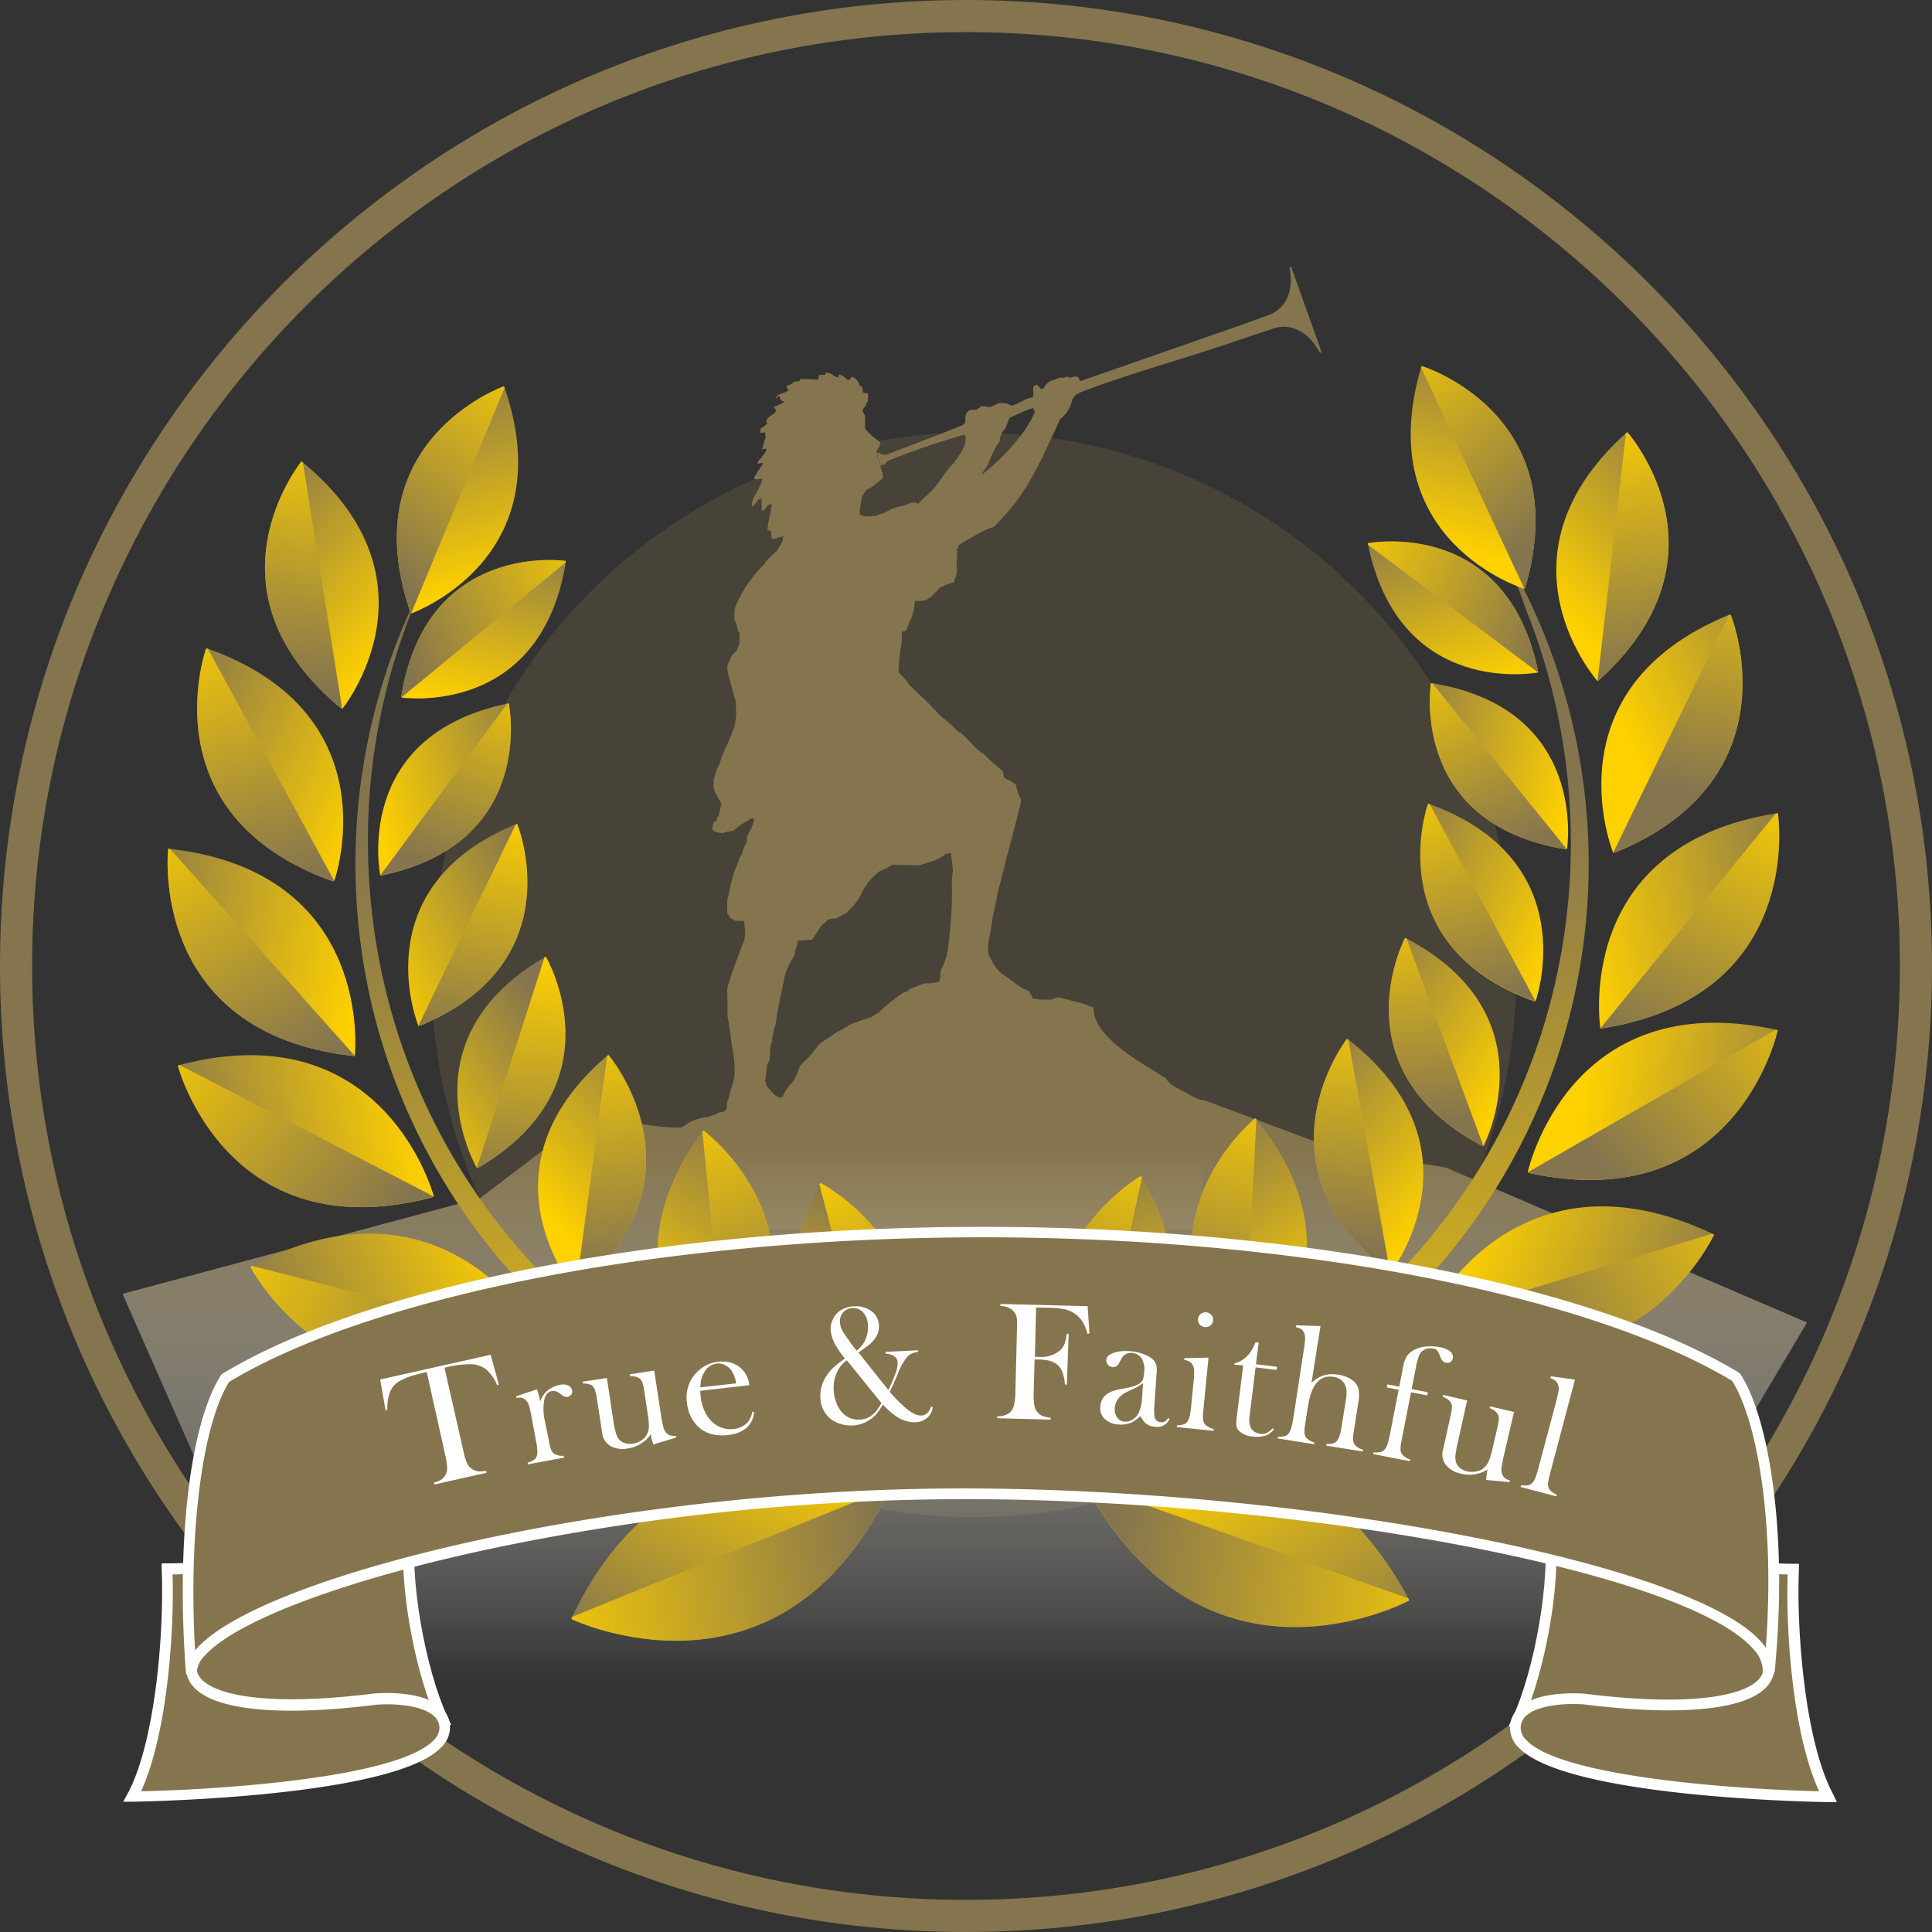 <?xml version="1.0" encoding="UTF-8" standalone="no"?>
<svg
   xmlns:dc="http://purl.org/dc/elements/1.1/"
   xmlns:cc="http://creativecommons.org/ns#"
   xmlns:rdf="http://www.w3.org/1999/02/22-rdf-syntax-ns#"
   xmlns:svg="http://www.w3.org/2000/svg"
   xmlns="http://www.w3.org/2000/svg"
   xmlns:xlink="http://www.w3.org/1999/xlink"
   xmlns:sodipodi="http://sodipodi.sourceforge.net/DTD/sodipodi-0.dtd"
   xmlns:inkscape="http://www.inkscape.org/namespaces/inkscape"
   viewBox="0 0 306.78 306.78"
   version="1.1"
   id="svg308"
   sodipodi:docname="hillcrest-christian-college-full.svg"
   inkscape:version="1.0.1 (3bc2e813f5, 2020-09-07)"
   width="306.78"
   height="306.78">
  <rect x="0" y="0" width="306.78" height="306.78" fill="#333333" stroke="none"/>
  <sodipodi:namedview
     pagecolor="#ffffff"
     bordercolor="#666666"
     borderopacity="1"
     objecttolerance="10"
     gridtolerance="10"
     guidetolerance="10"
     inkscape:pageopacity="0"
     inkscape:pageshadow="2"
     inkscape:window-width="1920"
     inkscape:window-height="1000"
     id="namedview310"
     showgrid="false"
     inkscape:zoom="0.73861976"
     inkscape:cx="380.38594"
     inkscape:cy="42.303959"
     inkscape:window-x="1920"
     inkscape:window-y="0"
     inkscape:window-maximized="1"
     inkscape:current-layer="Layer_1-2"
     inkscape:document-rotation="0" />
  <defs
     id="defs76">
    <style
       id="style2">.cls-1,.cls-2,.cls-3{fill:#85754e;}.cls-2,.cls-3,.cls-4{fill-rule:evenodd;}.cls-2{opacity:0.25;}.cls-4{fill:url(#linear-gradient);}.cls-5{fill:url(#linear-gradient-2);}.cls-6{fill:url(#linear-gradient-3);}.cls-7{fill:url(#linear-gradient-4);}.cls-8{fill:url(#linear-gradient-5);}.cls-9{fill:url(#linear-gradient-6);}.cls-10{fill:url(#linear-gradient-7);}.cls-11{fill:url(#linear-gradient-8);}.cls-12{fill:url(#linear-gradient-9);}.cls-13{fill:url(#linear-gradient-10);}.cls-14{fill:url(#linear-gradient-11);}.cls-15{fill:url(#linear-gradient-12);}.cls-16{fill:url(#linear-gradient-13);}.cls-17{fill:url(#linear-gradient-14);}.cls-18{fill:url(#linear-gradient-15);}.cls-19{fill:url(#linear-gradient-16);}.cls-20{fill:url(#linear-gradient-17);}.cls-21{fill:url(#linear-gradient-18);}.cls-22{fill:url(#linear-gradient-19);}.cls-23{fill:url(#linear-gradient-20);}.cls-24{fill:url(#linear-gradient-21);}.cls-25{fill:url(#linear-gradient-22);}.cls-26{fill:url(#linear-gradient-23);}.cls-27{fill:url(#linear-gradient-24);}.cls-28{fill:url(#linear-gradient-25);}.cls-29{fill:url(#linear-gradient-26);}.cls-30{fill:url(#linear-gradient-27);}.cls-31{fill:url(#linear-gradient-28);}.cls-32{fill:url(#linear-gradient-29);}.cls-33{fill:url(#linear-gradient-30);}.cls-34{fill:url(#linear-gradient-31);}.cls-35{fill:url(#linear-gradient-32);}.cls-36{fill:url(#linear-gradient-33);}.cls-37{fill:url(#linear-gradient-34);}.cls-38{fill:url(#linear-gradient-35);}.cls-39{fill:url(#linear-gradient-36);}.cls-40{fill:url(#linear-gradient-37);}.cls-41{fill:url(#linear-gradient-38);}.cls-42{fill:url(#linear-gradient-39);}.cls-43{fill:url(#linear-gradient-40);}.cls-44{fill:url(#linear-gradient-41);}.cls-45{fill:url(#linear-gradient-42);}.cls-46{fill:url(#linear-gradient-43);}.cls-47{fill:url(#linear-gradient-44);}.cls-48{fill:url(#linear-gradient-45);}.cls-49{fill:url(#linear-gradient-46);}.cls-50{fill:url(#linear-gradient-47);}.cls-51{fill:url(#linear-gradient-48);}.cls-52{fill:url(#linear-gradient-49);}.cls-53{fill:url(#linear-gradient-50);}.cls-54{fill:url(#linear-gradient-51);}.cls-55{fill:url(#linear-gradient-52);}.cls-56{fill:url(#linear-gradient-53);}.cls-57{fill:url(#linear-gradient-54);}.cls-58{fill:url(#linear-gradient-55);}.cls-59{fill:url(#linear-gradient-56);}.cls-60{fill:url(#linear-gradient-57);}.cls-61{fill:url(#linear-gradient-58);}.cls-62{fill:url(#linear-gradient-59);}.cls-63{fill:url(#linear-gradient-60);}.cls-64{fill:url(#linear-gradient-61);}.cls-65{fill:url(#linear-gradient-62);}.cls-66{fill:#fff;}</style>
    <linearGradient
       id="linear-gradient"
       x1="153.2"
       y1="307.29"
       x2="153.2"
       y2="182.12"
       gradientUnits="userSpaceOnUse">
      <stop
         offset="0.05"
         stop-color="#fff"
         stop-opacity="0"
         id="stop4" />
      <stop
         offset="0.32"
         stop-color="#fff"
         stop-opacity="0"
         id="stop6" />
      <stop
         offset="1"
         stop-color="#85754e"
         id="stop8" />
    </linearGradient>
    <linearGradient
       id="linear-gradient-2"
       x1="157.07"
       y1="113.07"
       x2="161.19"
       y2="245.98"
       gradientTransform="matrix(1,-0.02,0.02,1,-5.65,19.33)"
       gradientUnits="userSpaceOnUse">
      <stop
         offset="0"
         stop-color="#85754e"
         id="stop11" />
      <stop
         offset="1"
         stop-color="#ffd100"
         id="stop13" />
    </linearGradient>
    <linearGradient
       id="linear-gradient-3"
       x1="71.85"
       y1="42.11"
       x2="80.56"
       y2="75.78"
       xlink:href="#linear-gradient-2" />
    <linearGradient
       id="linear-gradient-4"
       x1="65.62"
       y1="72.71"
       x2="91.99"
       y2="39.46"
       xlink:href="#linear-gradient-2" />
    <linearGradient
       id="linear-gradient-5"
       x1="105.95"
       y1="393.89"
       x2="113.53"
       y2="423.21"
       gradientTransform="rotate(26.79,746.749,184.897)"
       xlink:href="#linear-gradient-2" />
    <linearGradient
       id="linear-gradient-6"
       x1="100.52"
       y1="420.54"
       x2="123.5"
       y2="391.57"
       gradientTransform="rotate(26.79,746.749,184.897)"
       xlink:href="#linear-gradient-2" />
    <linearGradient
       id="linear-gradient-7"
       x1="190.64"
       y1="-281.17"
       x2="199.54"
       y2="-246.71"
       gradientTransform="matrix(0.84,-0.54,0.54,0.84,27.63,418.41)"
       xlink:href="#linear-gradient-2" />
    <linearGradient
       id="linear-gradient-8"
       x1="184.28"
       y1="-249.87"
       x2="211.22"
       y2="-283.83"
       gradientTransform="matrix(0.84,-0.54,0.54,0.84,27.63,418.41)"
       xlink:href="#linear-gradient-2" />
    <linearGradient
       id="linear-gradient-9"
       x1="350.51"
       y1="-407.11"
       x2="359.94"
       y2="-370.66"
       gradientTransform="matrix(0.62,-0.8,0.79,0.61,128.71,642.71)"
       xlink:href="#linear-gradient-2" />
    <linearGradient
       id="linear-gradient-10"
       x1="343.8"
       y1="-374.01"
       x2="372.28"
       y2="-409.92"
       gradientTransform="matrix(0.62,-0.8,0.79,0.61,128.71,642.71)"
       xlink:href="#linear-gradient-2" />
    <linearGradient
       id="linear-gradient-11"
       x1="1054.08"
       y1="685.17"
       x2="1061.69"
       y2="714.62"
       gradientTransform="matrix(-0.5,-0.88,-0.87,0.49,1211.32,711.22)"
       xlink:href="#linear-gradient-2" />
    <linearGradient
       id="linear-gradient-12"
       x1="1048.67"
       y1="711.91"
       x2="1071.67"
       y2="682.91"
       gradientTransform="matrix(-0.5,-0.88,-0.87,0.49,1211.32,711.22)"
       xlink:href="#linear-gradient-2" />
    <linearGradient
       id="linear-gradient-13"
       x1="1122.05"
       y1="594.82"
       x2="1130.03"
       y2="625.69"
       gradientTransform="matrix(-0.66,-0.77,-0.76,0.65,1280.67,620.76)"
       xlink:href="#linear-gradient-2" />
    <linearGradient
       id="linear-gradient-14"
       x1="1116.36"
       y1="622.85"
       x2="1140.48"
       y2="592.43"
       gradientTransform="matrix(-0.66,-0.77,-0.76,0.65,1280.67,620.76)"
       xlink:href="#linear-gradient-2" />
    <linearGradient
       id="linear-gradient-15"
       x1="1155.26"
       y1="517.73"
       x2="1163.15"
       y2="548.25"
       gradientTransform="matrix(-0.76,-0.67,-0.67,0.75,1315.16,551.41)"
       xlink:href="#linear-gradient-2" />
    <linearGradient
       id="linear-gradient-16"
       x1="1149.64"
       y1="545.44"
       x2="1173.49"
       y2="515.36"
       gradientTransform="matrix(-0.76,-0.67,-0.67,0.75,1315.16,551.41)"
       xlink:href="#linear-gradient-2" />
    <linearGradient
       id="linear-gradient-17"
       x1="1187.94"
       y1="399.03"
       x2="1196.39"
       y2="431.7"
       gradientTransform="matrix(-0.86,-0.53,-0.52,0.85,1343.13,463.28)"
       xlink:href="#linear-gradient-2" />
    <linearGradient
       id="linear-gradient-18"
       x1="1181.92"
       y1="428.68"
       x2="1207.47"
       y2="396.47"
       gradientTransform="matrix(-0.86,-0.53,-0.52,0.85,1343.13,463.28)"
       xlink:href="#linear-gradient-2" />
    <linearGradient
       id="linear-gradient-19"
       x1="1205.84"
       y1="229.28"
       x2="1215.05"
       y2="264.91"
       gradientTransform="matrix(-0.96,-0.32,-0.32,0.95,1357.46,351.28)"
       xlink:href="#linear-gradient-2" />
    <linearGradient
       id="linear-gradient-20"
       x1="1199.24"
       y1="261.64"
       x2="1227.13"
       y2="226.49"
       gradientTransform="matrix(-0.96,-0.32,-0.32,0.95,1357.46,351.28)"
       xlink:href="#linear-gradient-2" />
    <linearGradient
       id="linear-gradient-21"
       x1="1193.43"
       y1="100.34"
       x2="1202.64"
       y2="135.96"
       gradientTransform="matrix(-1,-0.16,-0.16,0.99,1354.18,284.61)"
       xlink:href="#linear-gradient-2" />
    <linearGradient
       id="linear-gradient-22"
       x1="1186.83"
       y1="132.77"
       x2="1214.72"
       y2="97.61"
       gradientTransform="matrix(-1,-0.16,-0.16,0.99,1354.18,284.61)"
       xlink:href="#linear-gradient-2" />
    <linearGradient
       id="linear-gradient-23"
       x1="468.43"
       y1="-448.95"
       x2="478.32"
       y2="-410.69"
       gradientTransform="matrix(0.416,-0.921,0.911,0.412,232.48,764.89)"
       xlink:href="#linear-gradient-2" />
    <linearGradient
       id="linear-gradient-24"
       x1="461.4"
       y1="-414.21"
       x2="491.29"
       y2="-451.89"
       gradientTransform="matrix(0.416,-0.921,0.911,0.412,232.48,764.89)"
       xlink:href="#linear-gradient-2" />
    <linearGradient
       id="linear-gradient-25"
       x1="685.98"
       y1="-446.05"
       x2="696.16"
       y2="-406.67"
       gradientTransform="matrix(0.06,-1.02,1,0.06,430.95,910.68)"
       xlink:href="#linear-gradient-2" />
    <linearGradient
       id="linear-gradient-26"
       x1="678.73"
       y1="-410.26"
       x2="709.51"
       y2="-449.06"
       gradientTransform="matrix(0.06,-1.02,1,0.06,430.95,910.68)"
       xlink:href="#linear-gradient-2" />
    <linearGradient
       id="linear-gradient-27"
       x1="806.07"
       y1="-391.93"
       x2="816.73"
       y2="-350.7"
       gradientTransform="matrix(-0.17,-1.01,0.99,-0.17,566.73,964.09)"
       xlink:href="#linear-gradient-2" />
    <linearGradient
       id="linear-gradient-28"
       x1="798.48"
       y1="-354.42"
       x2="830.71"
       y2="-395.06"
       gradientTransform="matrix(-0.17,-1.01,0.99,-0.17,566.73,964.09)"
       xlink:href="#linear-gradient-2" />
    <linearGradient
       id="linear-gradient-29"
       x1="980.81"
       y1="-244.76"
       x2="992.21"
       y2="-200.66"
       gradientTransform="matrix(-0.52,-0.88,0.86,-0.51,787.25,991.62)"
       xlink:href="#linear-gradient-2" />
    <linearGradient
       id="linear-gradient-30"
       x1="972.67"
       y1="-204.68"
       x2="1007.18"
       y2="-248.19"
       gradientTransform="matrix(-0.52,-0.88,0.86,-0.51,787.25,991.62)"
       xlink:href="#linear-gradient-2" />
    <linearGradient
       id="linear-gradient-31"
       x1="1075.56"
       y1="-76.1"
       x2="1087.75"
       y2="-28.93"
       gradientTransform="matrix(-0.74,-0.71,0.69,-0.72,951.83,976.16)"
       xlink:href="#linear-gradient-2" />
    <linearGradient
       id="linear-gradient-32"
       x1="1066.83"
       y1="-33.24"
       x2="1103.76"
       y2="-79.81"
       gradientTransform="matrix(-0.74,-0.71,0.69,-0.72,951.83,976.16)"
       xlink:href="#linear-gradient-2" />
    <linearGradient
       id="linear-gradient-33"
       x1="1284.8"
       y1="41.6"
       x2="1293.5"
       y2="75.27"
       gradientTransform="matrix(-1,0.02,0.02,1,1522.17,-14.06)"
       xlink:href="#linear-gradient-2" />
    <linearGradient
       id="linear-gradient-34"
       x1="1278.55"
       y1="72.21"
       x2="1304.92"
       y2="38.96"
       gradientTransform="matrix(-1,0.02,0.02,1,1522.17,-14.06)"
       xlink:href="#linear-gradient-2" />
    <linearGradient
       id="linear-gradient-35"
       x1="1176.38"
       y1="-176.02"
       x2="1183.97"
       y2="-146.69"
       gradientTransform="matrix(-0.87,0.49,0.49,0.87,1337.95,-343.32)"
       xlink:href="#linear-gradient-2" />
    <linearGradient
       id="linear-gradient-36"
       x1="1170.96"
       y1="-149.36"
       x2="1193.94"
       y2="-178.34"
       gradientTransform="matrix(-0.87,0.49,0.49,0.87,1337.95,-343.32)"
       xlink:href="#linear-gradient-2" />
    <linearGradient
       id="linear-gradient-37"
       x1="1224.41"
       y1="351.53"
       x2="1233.32"
       y2="385.97"
       gradientTransform="matrix(-0.86,-0.5,-0.5,0.86,1505.68,385.96)"
       xlink:href="#linear-gradient-2" />
    <linearGradient
       id="linear-gradient-38"
       x1="1218.06"
       y1="382.82"
       x2="1245"
       y2="348.86"
       gradientTransform="matrix(-0.86,-0.5,-0.5,0.86,1505.68,385.96)"
       xlink:href="#linear-gradient-2" />
    <linearGradient
       id="linear-gradient-39"
       x1="1100.58"
       y1="537.49"
       x2="1110"
       y2="573.93"
       gradientTransform="matrix(-0.65,-0.78,-0.76,0.64,1415.08,614.09)"
       xlink:href="#linear-gradient-2" />
    <linearGradient
       id="linear-gradient-40"
       x1="1093.86"
       y1="570.58"
       x2="1122.34"
       y2="534.67"
       gradientTransform="matrix(-0.65,-0.78,-0.76,0.64,1415.08,614.09)"
       xlink:href="#linear-gradient-2" />
    <linearGradient
       id="linear-gradient-41"
       x1="486.22"
       y1="-382.94"
       x2="493.83"
       y2="-353.49"
       gradientTransform="matrix(0.46,-0.9,0.89,0.46,337.38,731.01)"
       xlink:href="#linear-gradient-2" />
    <linearGradient
       id="linear-gradient-42"
       x1="480.8"
       y1="-356.2"
       x2="503.81"
       y2="-385.21"
       gradientTransform="matrix(0.46,-0.9,0.89,0.46,337.38,731.01)"
       xlink:href="#linear-gradient-2" />
    <linearGradient
       id="linear-gradient-43"
       x1="368.13"
       y1="-345.99"
       x2="376.11"
       y2="-315.11"
       gradientTransform="matrix(0.62,-0.8,0.79,0.61,262.88,642.87)"
       xlink:href="#linear-gradient-2" />
    <linearGradient
       id="linear-gradient-44"
       x1="362.43"
       y1="-317.95"
       x2="386.55"
       y2="-348.37"
       gradientTransform="matrix(0.62,-0.8,0.79,0.61,262.88,642.87)"
       xlink:href="#linear-gradient-2" />
    <linearGradient
       id="linear-gradient-45"
       x1="280.25"
       y1="-309.12"
       x2="288.14"
       y2="-278.59"
       gradientTransform="matrix(0.73,-0.71,0.7,0.72,225.83,575.59)"
       xlink:href="#linear-gradient-2" />
    <linearGradient
       id="linear-gradient-46"
       x1="274.62"
       y1="-281.4"
       x2="298.48"
       y2="-311.48"
       gradientTransform="matrix(0.73,-0.71,0.7,0.72,225.83,575.59)"
       xlink:href="#linear-gradient-2" />
    <linearGradient
       id="linear-gradient-47"
       x1="183.56"
       y1="-258.32"
       x2="192"
       y2="-225.64"
       gradientTransform="matrix(0.84,-0.57,0.56,0.83,193.35,488.81)"
       xlink:href="#linear-gradient-2" />
    <linearGradient
       id="linear-gradient-48"
       x1="177.52"
       y1="-228.65"
       x2="203.06"
       y2="-260.86"
       gradientTransform="matrix(0.84,-0.57,0.56,0.83,193.35,488.81)"
       xlink:href="#linear-gradient-2" />
    <linearGradient
       id="linear-gradient-49"
       x1="80.53"
       y1="-179.97"
       x2="89.74"
       y2="-144.34"
       gradientTransform="matrix(0.95,-0.36,0.36,0.93,174.03,377.99)"
       xlink:href="#linear-gradient-2" />
    <linearGradient
       id="linear-gradient-50"
       x1="73.94"
       y1="-147.6"
       x2="101.81"
       y2="-182.75"
       gradientTransform="matrix(0.95,-0.36,0.36,0.93,174.03,377.99)"
       xlink:href="#linear-gradient-2" />
    <linearGradient
       id="linear-gradient-51"
       x1="17.88"
       y1="-121.98"
       x2="27.09"
       y2="-86.36"
       gradientTransform="matrix(0.99,-0.21,0.21,0.98,174.59,310.79)"
       xlink:href="#linear-gradient-2" />
    <linearGradient
       id="linear-gradient-52"
       x1="11.29"
       y1="-89.63"
       x2="39.18"
       y2="-124.79"
       gradientTransform="matrix(0.99,-0.21,0.21,0.98,174.59,310.79)"
       xlink:href="#linear-gradient-2" />
    <linearGradient
       id="linear-gradient-53"
       x1="985.22"
       y1="645.41"
       x2="995.11"
       y2="683.67"
       gradientTransform="matrix(-0.46,-0.9,-0.89,0.45,1317.55,740.93)"
       xlink:href="#linear-gradient-2" />
    <linearGradient
       id="linear-gradient-54"
       x1="978.19"
       y1="680.15"
       x2="1008.07"
       y2="642.47"
       gradientTransform="matrix(-0.46,-0.9,-0.89,0.45,1317.55,740.93)"
       xlink:href="#linear-gradient-2" />
    <linearGradient
       id="linear-gradient-55"
       x1="779.31"
       y1="763.2"
       x2="789.49"
       y2="802.57"
       gradientTransform="matrix(-0.1,-1.02,-0.99,0.1,1125.48,895.58)"
       xlink:href="#linear-gradient-2" />
    <linearGradient
       id="linear-gradient-56"
       x1="772.03"
       y1="799.03"
       x2="802.8"
       y2="760.23"
       gradientTransform="matrix(-0.1,-1.02,-0.99,0.1,1125.48,895.58)"
       xlink:href="#linear-gradient-2" />
    <linearGradient
       id="linear-gradient-57"
       x1="630.58"
       y1="807.59"
       x2="641.24"
       y2="848.83"
       gradientTransform="matrix(0.13,-1.02,-0.99,-0.13,992.08,954.42)"
       xlink:href="#linear-gradient-2" />
    <linearGradient
       id="linear-gradient-58"
       x1="623.01"
       y1="845"
       x2="655.24"
       y2="804.36"
       gradientTransform="matrix(0.13,-1.02,-0.99,-0.13,992.08,954.42)"
       xlink:href="#linear-gradient-2" />
    <linearGradient
       id="linear-gradient-59"
       x1="403.65"
       y1="814.34"
       x2="415.05"
       y2="858.44"
       gradientTransform="matrix(0.48,-0.9,-0.88,-0.47,772.89,991.87)"
       xlink:href="#linear-gradient-2" />
    <linearGradient
       id="linear-gradient-60"
       x1="395.51"
       y1="854.4"
       x2="430.03"
       y2="810.89"
       gradientTransform="matrix(0.48,-0.9,-0.88,-0.47,772.89,991.87)"
       xlink:href="#linear-gradient-2" />
    <linearGradient
       id="linear-gradient-61"
       x1="235.56"
       y1="779.05"
       x2="247.75"
       y2="826.2"
       gradientTransform="matrix(0.71,-0.74,-0.72,-0.69,607.8,982.67)"
       xlink:href="#linear-gradient-2" />
    <linearGradient
       id="linear-gradient-62"
       x1="226.84"
       y1="821.9"
       x2="263.77"
       y2="775.33"
       gradientTransform="matrix(0.71,-0.74,-0.72,-0.69,607.8,982.67)"
       xlink:href="#linear-gradient-2" />
    <linearGradient
       inkscape:collect="always"
       xlink:href="#linear-gradient-2"
       id="linearGradient190"
       gradientUnits="userSpaceOnUse"
       gradientTransform="matrix(1,-0.02,0.02,1,-5.65,19.33)"
       x1="157.07"
       y1="113.07"
       x2="161.19"
       y2="245.98" />
  </defs>
  <title
     id="title78">hc-logo</title>
  <g
     id="Layer_2"
     data-name="Layer 2">
    <g
       id="Layer_1-2"
       data-name="Layer 1">
      <path
         class="cls-1"
         d="M 153.39,306.78 C 68.81,306.78 0,238 0,153.39 0,68.78 68.81,0 153.39,0 c 84.58,0 153.39,68.81 153.39,153.39 0,84.58 -68.78,153.39 -153.39,153.39 z m 0,-301.68 C 71.62,5.1 5.1,71.62 5.1,153.39 c 0,81.77 66.52,148.29 148.29,148.29 81.77,0 148.29,-66.52 148.29,-148.29 C 301.68,71.62 235.16,5.1 153.39,5.1 Z"
         id="path80" />
      <path
         class="cls-2"
         d="M 154.63,68.67 A 86.11,86.11 0 1 1 68.52,154.78 86.27,86.27 0 0 1 154.63,68.67 Z"
         id="path82" />
      <path
         class="cls-3"
         d="m 108.59,180.32 c 0,0 -0.17,-1.85 -1.21,-0.88 -1.27,1.18 1.77,-1.08 1.84,-1.08 a 8,8 0 0 1 3.38,-1 c 0.36,-0.35 1.16,-0.29 1.4,-0.66 0.44,-0.07 0.53,-0.15 1.11,-0.22 a 2.6,2.6 0 0 1 0.31,-0.5 l 0.06,-1.18 a 0.7,0.7 0 0 1 0.16,-0.13 c 0.22,-1.36 0.84,-2.61 1,-4 a 18.44,18.44 0 0 0 -0.44,-4.68 c -0.29,-2.47 -0.29,-2.47 -0.67,-4.59 q 0,-2.2 -0.06,-4.38 c 0.7,-2.64 1.75,-5.2 2.72,-7.79 a 5.37,5.37 0 0 0 0.13,-1.42 c 0,-0.28 -0.09,-0.37 -0.13,-1.51 -0.13,-0.06 -0.13,-0.06 -1.44,-0.09 -0.49,-0.32 -1,-0.41 -1,-1 a 1.19,1.19 0 0 0 -0.26,-0.05 c 0,-0.48 -0.14,-2.62 0.2,-2.95 a 24.09,24.09 0 0 1 1,-4.07 17.74,17.74 0 0 0 0.73,-1.84 c 0.22,-0.43 0.22,-0.43 0.37,-0.57 a 4.92,4.92 0 0 1 0.82,-2 7.4,7.4 0 0 1 0,-0.83 c 0.33,-0.81 1.24,-2.1 1.08,-3 a 1.24,1.24 0 0 0 -0.82,0.33 13,13 0 0 0 -2.37,1.64 4.27,4.27 0 0 0 -0.57,0.16 2,2 0 0 0 -1.11,0.28 4.84,4.84 0 0 1 -1.46,-0.33 c -0.11,-0.13 -0.2,-0.26 -0.29,-0.37 -0.09,-0.11 0,-0.24 0.11,-0.24 0,-0.33 0.07,-1 0.54,-1 l 0.06,-0.13 a 2.57,2.57 0 0 1 0.11,-0.44 l 0.18,-0.22 c 0.09,-0.18 0.18,-0.85 0.31,-1.09 a 3.24,3.24 0 0 1 0.09,-0.57 0.3,0.3 0 0 1 0.13,0 2.77,2.77 0 0 0 -0.67,-1.32 c 0,-0.28 -0.15,-0.41 -0.3,-0.63 -0.15,-0.22 -0.22,-0.68 -0.33,-1 0,-0.48 0,-1 0.08,-1.44 0.11,-0.13 0.2,-0.68 0.47,-1.45 a 4.9,4.9 0 0 0 0.66,-1.66 c 0.71,-1.75 1.57,-3.45 2.17,-5.23 0.07,-0.5 0.14,-1 0.22,-1.46 0,-0.83 -0.06,-1.67 -0.08,-2.5 -0.09,-0.08 -0.45,-1.53 -0.54,-1.61 -0.18,-1.06 -0.57,-2.11 -0.77,-3.18 0,-0.33 0,-0.63 0.06,-0.94 0.2,-0.46 0.4,-0.92 0.6,-1.35 l 0.86,-0.92 c 0.14,-0.37 0.27,-0.75 0.4,-1.1 0,-0.54 0,-1.09 0,-1.62 -0.45,-0.43 -0.36,-1.66 -0.82,-2.12 0,-0.61 0,-1.22 0.07,-1.82 a 19.78,19.78 0 0 1 4.73,-7 c 0,-0.4 1.59,-1.75 1.9,-2.06 0.54,-0.79 0.67,-1.16 1,-1.6 0,-0.24 0,-0.48 0.07,-0.72 -0.64,0 -1.17,0.39 -1.81,0.39 -0.07,-0.46 -0.14,-0.92 -0.18,-1.35 h -0.51 c 0,-1.36 0.55,-2.72 0.66,-4.07 L 122.39,80 c -0.58,0.18 -0.69,0.55 -1,1 l -0.44,0.12 v -2 a 4.68,4.68 0 0 0 -0.53,0.17 c -1.62,2.51 -1.07,0 -0.21,-1.23 a 8.09,8.09 0 0 0 0.81,-1.83 c 0.24,-0.51 -1.43,0.17 -1.25,-0.37 0,-0.24 1.35,-2.07 1.37,-2.3 0.02,-0.23 -0.86,0.24 -0.83,0 -0.23,-0.22 1,-1.15 1.32,-2 0.24,-0.67 -0.79,0 -0.63,-0.23 0.15,-0.4 0.46,-1.69 0.61,-1.89 -0.09,-0.11 -0.09,-0.11 -0.09,-0.77 a 3.79,3.79 0 0 0 -0.8,0.09 c 0,-0.5 0,-0.89 0.58,-1 0.47,-0.46 0.47,-0.46 0.53,-0.65 l -0.15,-0.16 c 0.15,-1.29 2.52,-1.15 1,-2.51 -0.17,0.46 1.59,-0.4 1.79,-0.57 0,-0.16 0.1,0.07 0.12,-0.09 -0.54,-0.13 -0.75,-0.23 -0.75,-0.83 h -0.16 c -0.29,0 -0.18,0.3 -0.44,0.3 0.11,-0.83 1.25,-0.67 1.87,-1.22 0.31,-0.15 -0.49,-0.66 -0.16,-0.79 0.66,-0.06 1,-0.74 1.67,-0.69 L 127,60.48 c 0,-0.11 0.05,-0.22 0.07,-0.31 h 0.6 l 2.23,0.11 c 0.05,-0.22 0.09,-0.41 0.13,-0.61 a 1.08,1.08 0 0 1 0.13,-0.15 H 131 a 1.42,1.42 0 0 1 0.16,-0.35 2.05,2.05 0 0 1 1.37,0.59 l 0.62,0.19 c 0,-0.17 0,-0.35 0.07,-0.5 a 2.6,2.6 0 0 1 1.3,0.87 h 0.45 a 0.75,0.75 0 0 1 0.31,-0.5 1.84,1.84 0 0 1 1.19,1.38 c 0.55,0.2 0.53,0.59 0.53,1.11 0.16,0.09 0.67,0.09 0.86,0.2 l -0.06,1.25 c -0.16,0.13 -0.16,0.13 -0.38,0.74 -0.57,0.57 -0.59,0.77 -0.06,1.45 0,0.7 0,1.4 0,2.1 a 10.1,10.1 0 0 0 2.39,2.12 1.58,1.58 0 0 1 -0.55,1.29 c 0,0.44 0.12,0.6 0.09,1 a 6,6 0 0 0 0.6,1.29 6.57,6.57 0 0 0 -0.05,0.66 2.5,2.5 0 0 1 0.35,1.49 18.41,18.41 0 0 1 -2.14,1.68 c -0.49,0 -1,1 -1.18,1.31 -0.13,0.68 -0.24,1.38 -0.35,2.08 0,0.24 0,0.5 0,0.76 0.23,0.07 0.47,0.16 0.71,0.25 a 12.3,12.3 0 0 0 1.95,-0.09 4.91,4.91 0 0 1 1.26,-0.44 7.76,7.76 0 0 1 2.56,-1.07 c 0.93,0 1.74,-1 2.81,-0.37 0.35,-0.38 0.71,-0.75 1.08,-1.12 2.19,-1.7 2.66,-3.55 4.65,-5.44 a 0.25,0.25 0 0 1 0,-0.15 c 0.75,-0.81 2.29,-3 1.65,-4.29 a 113.88,113.88 0 0 0 -12.24,4.19 c -0.31,0.26 -0.25,0.33 -0.53,0.59 -0.16,0 -0.31,0 -0.45,0.09 -0.2,-0.39 -0.37,-0.79 -0.57,-1.18 0,-0.24 -0.07,-0.48 -0.09,-0.72 0.27,-0.26 0.34,0.1 0.69,0.14 0.35,0.04 0.46,0.19 0.67,0.11 4.75,-1.81 7.87,-3 12.12,-4.69 l 0.49,-0.39 c 0,-1 -0.11,-1.62 0.84,-2.08 0.31,0 0.62,0 0.93,0 0.27,-0.2 0.53,-0.37 0.8,-0.55 a 2.75,2.75 0 0 1 1,0.09 c 0.24,0.24 1.45,-0.48 1.72,-0.62 0.53,0 1.35,-0.06 1.75,0.33 a 1,1 0 0 0 0.22,0.07 c 1.16,-0.14 2.13,-1.13 3.39,-1.28 0.51,-0.66 -0.44,-2 0.79,-2 0.18,0.22 0.38,0.43 0.58,0.66 a 1.75,1.75 0 0 1 0.4,-0.05 2.27,2.27 0 0 1 1.86,-1.43 0.46,0.46 0 0 1 0.16,-0.15 c 0.37,0 0.59,-0.39 0.85,-0.13 0.49,0 1,-0.37 1.36,0 0,0 1,-0.49 1.35,0 0.1,0.17 0.15,0.57 0.35,0.48 l 25.56,-8.91 c 1.51,-0.53 2.83,-1.06 4.32,-1.58 2.23,-0.8 4.09,-3.32 3.25,-7.55 l 0.27,-0.09 2.41,6.78 2.41,6.78 -0.27,0.1 c -2,-3.82 -5.06,-4.63 -7.31,-3.88 -1.55,0.54 -3,1 -4.56,1.52 -9.3,3.24 -19,5.8 -26.54,8.81 a 2.26,2.26 0 0 0 -0.94,1.07 4.88,4.88 0 0 1 -1.88,3 c -3.34,7.09 -5.1,11.81 -10.61,17.17 -0.77,0 -5.31,2.67 -5.55,2.89 V 87 a 0.78,0.78 0 0 0 -0.22,0.15 c 0,1 -0.06,2 -0.08,3 0.22,0.22 -0.09,1.27 -0.14,1.54 a 6.34,6.34 0 0 0 -0.31,0.8 6.78,6.78 0 0 0 -2.26,0.9 c -0.46,0.48 -0.93,1 -1.39,1.45 a 2.5,2.5 0 0 0 -0.69,0.43 4.26,4.26 0 0 1 -1.68,0.13 0.9,0.9 0 0 0 -0.18,0.16 c 0,0.46 -0.09,0.92 -0.13,1.37 -0.09,0.09 -0.09,0.09 -0.26,0.84 -0.34,0.78 -0.64,1.57 -1,2.36 a 6.05,6.05 0 0 0 -0.64,0.24 c 0,0.57 0,1.16 -0.06,1.75 a 39.32,39.32 0 0 0 -0.47,4.57 12.55,12.55 0 0 0 1.2,1.3 l 0.53,0.8 c 1.66,1.55 3.38,3.15 4.89,4.86 a 23.12,23.12 0 0 1 2.85,2.54 1.19,1.19 0 0 1 0.22,0.08 l 0.14,0.07 c 0,0 0.13,0.09 0.15,0.15 1.22,0.94 2.11,2.39 3.5,3.2 1.26,1.24 1.26,1.24 3,2.71 a 2.51,2.51 0 0 1 0.26,1 1.65,1.65 0 0 0 0.88,0.5 c 0.33,0.22 0.67,0.44 1,0.68 a 9.33,9.33 0 0 0 0.78,2.32 c 0.09,1 -0.47,2 -0.58,3.06 -0.09,0.09 -1.77,6.78 -1.86,6.87 a 5.84,5.84 0 0 1 -0.44,1.75 c -0.25,1.51 -0.86,3 -1,4.51 -0.09,0.08 -0.44,2.18 -0.53,2.27 -0.33,2.43 -0.49,2.87 -0.77,4.61 a 6.57,6.57 0 0 0 0.08,1.56 9.92,9.92 0 0 0 1.75,2.8 c 3.5,2.56 3.74,2.63 3.9,2.76 0.5,0.11 0.9,0.28 1,0.81 a 1.16,1.16 0 0 1 0.35,0.63 l 1.15,0.2 c 0.6,0 1.2,0 1.81,0 0.44,-0.22 1.35,-0.51 1.77,-0.22 1.24,0.32 2.5,0.65 3.77,1 0.33,0.33 0.86,0.26 1.15,0.55 0,4.81 7.85,8.75 11.53,11.2 0.48,1 2.1,1.66 3,2.19 h 0.15 c 0,0 0.21,0.13 0.21,0.19 1.34,0.75 1.57,0.75 1.77,0.9 a 10.7,10.7 0 0 1 1.06,0.24 l -0.66,20.42 h -81.75 l -0.18,-14.63 z m 51.77,-114 c -0.23,0.24 -0.56,1.62 -0.9,1.9 a 3,3 0 0 0 -0.72,1.87 c -0.21,0.26 -0.38,0.52 -0.56,0.79 a 22.82,22.82 0 0 0 -1.29,2.84 v 0 c -0.39,0.87 -0.63,0.73 -1,1.65 2.86,-2.11 7,-6.43 8.4,-9.9 0.2,-0.5 -0.29,0 -0.15,-0.54 0.14,-0.54 -3.41,1.3 -3.81,1.38 z m -8.65,19.27 z m 1.84,30.19 z M 114,129.71 Z m 0,0.09 z m 36.3,6.56 z m -1,18.73 0.67,-0.29 a 1.63,1.63 0 0 1 -0.67,0.29 z m 0,0 -5.09,2.19 a 0.73,0.73 0 0 1 0.16,-0.22 c 1.84,-0.66 2,-0.79 2.52,-0.92 a 6,6 0 0 0 2.3,-0.31 c 0,-0.26 0.07,-0.5 0.11,-0.74 z m -5.09,2.19 0.07,0.08 a 0.19,0.19 0 0 0 -0.07,-0.08 z m 0.07,0.08 a 0.31,0.31 0 0 1 0.15,0 0.35,0.35 0 0 0 -0.11,0.1 0.28,0.28 0 0 1 0,-0.13 z m -0.07,-0.08 5.09,-2.19 a 3.08,3.08 0 0 1 0.51,-1.86 c 0.18,-0.51 0.36,-1 0.53,-1.51 a 62.09,62.09 0 0 0 0.8,-11.64 c 0,-0.37 0,-0.74 0.09,-1.09 0,-0.18 0,-0.36 0.07,-0.53 V 138 c -0.2,-1.86 -0.2,-1.86 -0.29,-2 0,-0.5 0,-0.5 -0.09,-0.59 l -0.93,0.26 c -0.33,0.68 -3.06,1.42 -3.5,1.58 -0.44,0.16 -0.62,0.11 -0.93,0.17 l -3.8,-0.13 a 11.33,11.33 0 0 1 -2,1 9.39,9.39 0 0 0 -3.18,4.07 c -0.14,0.13 -0.16,0.31 -0.91,1.29 a 16.4,16.4 0 0 0 -1.2,1.27 c -0.49,0.33 -1.17,0.61 -1.68,0.9 -0.6,0.11 -1.39,0 -1.66,0.61 l -0.51,0.33 c -0.7,0.9 -1.55,2.34 -1.72,2.47 -0.76,0 -1.49,0.09 -2.22,0.15 -0.22,1.16 -0.31,1.25 -0.31,1.47 h -0.13 v 0.13 a 7.28,7.28 0 0 1 -0.09,0.75 13.46,13.46 0 0 0 -1.44,2.86 c -0.57,2.67 -1.22,5.49 -1.57,8.2 -0.09,0.09 -0.09,0.09 -0.53,2.06 v 0.57 c -0.66,1 0,2.76 -0.8,3.65 -0.22,2.26 -0.31,2.34 -0.31,2.47 0,0.13 0.12,0.49 0.31,1 0.69,0.68 1.13,1.64 2.22,1.79 l 0.28,-0.22 a 6.83,6.83 0 0 1 1.55,-2.29 12,12 0 0 0 1.16,-2.54 c 0.39,-0.42 0.79,-0.83 1.21,-1.23 0.62,-0.52 1.37,-1.72 1.93,-2.31 l 2.79,-1.91 c 0.15,0 0.15,0 2.23,-1.24 1,-0.33 2,-0.77 3,-1 0.44,-0.28 0.88,-0.55 1.35,-0.81 a 29,29 0 0 1 4,-3.22 l 0.73,-0.21 z"
         id="path84" />
      <path
         class="cls-4"
         d="m 186.77,297.34 -54,2.49 c -28.06,-9.39 -53,-19.31 -80.85,-40.76 L 30.82,231.24 19.46,205.45 76.27,190.22 90.37,179.5 c 5.35,-4.07 13.48,0.85 20.06,-0.82 v 1.58 l 79.45,-4.85 1.24,-0.74 21.17,7.88 c 6.62,2.5 10.47,1.37 17.39,2.89 l 57.26,24.56 -21.2,35.63 c 0,0 -38.38,44 -78.97,51.71 z"
         id="path86"
         style="fill:url(#linear-gradient)" />
      <path
         class="cls-5"
         d="m 238.46,87.13 a 100.92,100.92 0 0 1 3.82,9.57 99.55,99.55 0 0 1 7.13,34.9 c 1.11,49.84 -34.54,91.74 -81.62,98.7 l 0.08,3.52 A 97.55,97.55 0 0 0 238.46,87.13 Z M 145,230.89 c -47.63,-4.58 -85.43,-45 -86.55,-95.07 a 98.74,98.74 0 0 1 9.13,-43.91 97.54,97.54 0 0 0 77.56,142.41 z"
         id="path88"
         style="fill:url(#linearGradient190)" />
      <path
         class="cls-6"
         d="m 65.29,97.42 c 0,0 24.18,-8.56 14.84,-35.85 L 80,61.34 c 0,0 -24.18,8.56 -14.84,35.85 z"
         id="path90"
         style="fill:url(#linear-gradient-3)" />
      <path
         class="cls-7"
         d="M 65.28,97.42 80.13,61.57 v 0 L 80,61.34 c 0,0 -24.18,8.56 -14.84,35.85 z"
         id="path92"
         style="fill:url(#linear-gradient-4)" />
      <path
         class="cls-8"
         d="m 63.72,110.76 c 0,0 22.08,3.3 26.12,-21.47 v -0.22 c 0,0 -22.08,-3.3 -26.11,21.47 z"
         id="path94"
         style="fill:url(#linear-gradient-5)" />
      <path
         class="cls-9"
         d="M 63.72,110.76 89.83,89.29 v 0 -0.22 c 0,0 -22.08,-3.3 -26.11,21.47 z"
         id="path96"
         style="fill:url(#linear-gradient-6)" />
      <path
         class="cls-10"
         d="m 54.35,112.57 c 0,0 16.5,-20.34 -6.27,-39.16 l -0.23,-0.13 c 0,0 -16.5,20.33 6.27,39.15 z"
         id="path98"
         style="fill:url(#linear-gradient-7)" />
      <path
         class="cls-11"
         d="M 54.34,112.57 48.09,73.41 v 0 l -0.23,-0.13 c 0,0 -16.5,20.33 6.27,39.15 z"
         id="path100"
         style="fill:url(#linear-gradient-8)" />
      <path
         class="cls-12"
         d="m 53.08,139.89 c 0,0 9.38,-26.37 -20.08,-36.89 h -0.28 c 0,0 -9.38,26.36 20.08,36.92 z"
         id="path102"
         style="fill:url(#linear-gradient-9)" />
      <path
         class="cls-13"
         d="M 53.08,139.89 33,103 v 0 h -0.28 c 0,0 -9.38,26.36 20.08,36.92 z"
         id="path104"
         style="fill:url(#linear-gradient-10)" />
      <path
         class="cls-14"
         d="m 60.38,139 c 0,0 -4.55,-22.13 20.19,-27.28 h 0.23 c 0,0 4.54,22.14 -20.2,27.28 z"
         id="path106"
         style="fill:url(#linear-gradient-11)" />
      <path
         class="cls-15"
         d="m 60.38,139 20.18,-27.28 h 0.24 c 0,0 4.54,22.14 -20.2,27.28 z"
         id="path108"
         style="fill:url(#linear-gradient-12)" />
      <path
         class="cls-16"
         d="m 66.43,162.89 c 0,0 -9,-21.92 15.47,-32 l 0.23,-0.05 c 0,0 9,21.92 -15.47,32.05 z"
         id="path110"
         style="fill:url(#linear-gradient-13)" />
      <path
         class="cls-17"
         d="m 66.43,162.89 15.47,-32 v 0 l 0.23,-0.05 c 0,0 9,21.92 -15.47,32.05 z"
         id="path112"
         style="fill:url(#linear-gradient-14)" />
      <path
         class="cls-18"
         d="m 75.72,185.48 c 0,0 -11.85,-20.24 10.76,-33.48 l 0.21,-0.08 c 0,0 11.85,20.25 -10.75,33.51 z"
         id="path114"
         style="fill:url(#linear-gradient-15)" />
      <path
         class="cls-19"
         d="M 75.72,185.48 86.47,152 v 0 l 0.21,-0.08 c 0,0 11.85,20.25 -10.75,33.51 z"
         id="path116"
         style="fill:url(#linear-gradient-16)" />
      <path
         class="cls-20"
         d="m 91.41,205 c 0,0 -16.33,-19.13 5,-37.36 l 0.21,-0.13 c 0,0 16.32,19.12 -5,37.35 z"
         id="path118"
         style="fill:url(#linear-gradient-17)" />
      <path
         class="cls-21"
         d="m 91.41,205 5,-37.35 v 0 l 0.21,-0.13 c 0,0 16.32,19.12 -5,37.35 z"
         id="path120"
         style="fill:url(#linear-gradient-18)" />
      <path
         class="cls-22"
         d="m 115.52,220.62 c 0,0 -22.09,-16.29 -4,-40.93 l 0.19,-0.19 c 0,0 22.1,16.29 4,40.93 z"
         id="path122"
         style="fill:url(#linear-gradient-19)" />
      <path
         class="cls-23"
         d="m 115.53,220.61 -4,-40.91 v 0 l 0.19,-0.19 c 0,0 22.1,16.29 4,40.93 z"
         id="path124"
         style="fill:url(#linear-gradient-20)" />
      <path
         class="cls-24"
         d="m 140.56,227.83 c 0,0 -24.41,-12.58 -10.45,-39.78 l 0.17,-0.22 c 0,0 24.41,12.58 10.45,39.78 z"
         id="path126"
         style="fill:url(#linear-gradient-21)" />
      <path
         class="cls-25"
         d="m 140.56,227.82 -10.45,-39.77 v 0 l 0.17,-0.22 c 0,0 24.41,12.58 10.45,39.78 z"
         id="path128"
         style="fill:url(#linear-gradient-22)" />
      <path
         class="cls-26"
         d="m 56.34,167.66 c 0,0 3.22,-29.16 -29.34,-32.87 h -0.3 c 0,0 -3.26,29.21 29.35,32.88 z"
         id="path130"
         style="fill:url(#linear-gradient-23)" />
      <path
         class="cls-27"
         d="M 56.34,167.66 27,134.79 v 0 h -0.3 c 0,0 -3.26,29.21 29.35,32.88 z"
         id="path132"
         style="fill:url(#linear-gradient-24)" />
      <path
         class="cls-28"
         d="m 68.9,190 c 0,0 -7.72,-29.45 -40.4,-20.89 l -0.27,0.12 c 0,0 7.71,29.46 40.39,20.9 z"
         id="path134"
         style="fill:url(#linear-gradient-25)" />
      <path
         class="cls-29"
         d="M 68.89,190 28.51,169.1 v 0 l -0.27,0.12 c 0,0 7.71,29.46 40.39,20.9 z"
         id="path136"
         style="fill:url(#linear-gradient-26)" />
      <path
         class="cls-30"
         d="m 86.16,212.83 c 0,0 -14.83,-28.22 -46.16,-11.83 l -0.25,0.19 c 0,0 14.85,28.25 46.16,11.81 z"
         id="path138"
         style="fill:url(#linear-gradient-27)" />
      <path
         class="cls-31"
         d="M 86.16,212.83 40,201 v 0 l -0.25,0.19 c 0,0 14.85,28.25 46.16,11.81 z"
         id="path140"
         style="fill:url(#linear-gradient-28)" />
      <path
         class="cls-32"
         d="m 111.91,227.89 c 0,0 -25.53,-22.69 -50.68,5.52 l -0.17,0.29 c 0,0 25.54,22.69 50.68,-5.52 z"
         id="path142"
         style="fill:url(#linear-gradient-29)" />
      <path
         class="cls-33"
         d="m 111.91,227.89 -50.67,5.52 v 0 l -0.17,0.29 c 0,0 25.54,22.69 50.68,-5.52 z"
         id="path144"
         style="fill:url(#linear-gradient-30)" />
      <path
         class="cls-34"
         d="m 141.36,236.19 c 0,0 -33,-15.85 -50.54,20.56 l -0.09,0.35 c 0,0 33,15.86 50.53,-20.55 z"
         id="path146"
         style="fill:url(#linear-gradient-31)" />
      <path
         class="cls-35"
         d="m 141.36,236.2 -50.53,20.54 v 0 l -0.09,0.35 c 0,0 33,15.86 50.53,-20.55 z"
         id="path148"
         style="fill:url(#linear-gradient-32)" />
      <path
         class="cls-36"
         d="m 242.06,93.51 c 0,0 -24.53,-7.51 -16.41,-35.16 l 0.11,-0.23 c 0,0 24.54,7.48 16.42,35.16 z"
         id="path150"
         style="fill:url(#linear-gradient-33)" />
      <path
         class="cls-37"
         d="M 242.06,93.51 225.65,58.36 v 0 l 0.11,-0.23 c 0,0 24.54,7.48 16.42,35.16 z"
         id="path152"
         style="fill:url(#linear-gradient-34)" />
      <path
         class="cls-38"
         d="m 244.22,106.78 c 0,0 -21.91,4.26 -27,-20.3 v -0.23 c 0,0 21.91,-4.26 27,20.3 z"
         id="path154"
         style="fill:url(#linear-gradient-35)" />
      <path
         class="cls-39"
         d="m 244.22,106.77 -27,-20.28 v 0 -0.23 c 0,0 21.91,-4.26 27,20.3 z"
         id="path156"
         style="fill:url(#linear-gradient-36)" />
      <path
         class="cls-40"
         d="m 253.67,108.16 c 0,0 -17.39,-19.58 4.51,-39.39 l 0.23,-0.14 c 0,0 17.39,19.57 -4.52,39.37 z"
         id="path158"
         style="fill:url(#linear-gradient-37)" />
      <path
         class="cls-41"
         d="m 253.67,108.16 4.51,-39.39 v 0 l 0.23,-0.14 c 0,0 17.39,19.57 -4.52,39.37 z"
         id="path160"
         style="fill:url(#linear-gradient-38)" />
      <path
         class="cls-42"
         d="m 256.15,135.4 c 0,0 -10.55,-25.93 18.41,-37.77 h 0.27 c 0,0 10.54,25.92 -18.41,37.76 z"
         id="path162"
         style="fill:url(#linear-gradient-39)" />
      <path
         class="cls-43"
         d="m 256.15,135.4 18.4,-37.77 v 0 h 0.27 c 0,0 10.54,25.92 -18.41,37.76 z"
         id="path164"
         style="fill:url(#linear-gradient-40)" />
      <path
         class="cls-44"
         d="m 248.82,134.86 c 0,0 3.55,-22.31 -21.38,-26.37 h -0.23 c 0,0 -3.56,22.3 21.38,26.36 z"
         id="path166"
         style="fill:url(#linear-gradient-41)" />
      <path
         class="cls-45"
         d="m 248.81,134.86 -21.37,-26.37 h -0.23 c 0,0 -3.56,22.3 21.38,26.36 z"
         id="path168"
         style="fill:url(#linear-gradient-42)" />
      <path
         class="cls-46"
         d="m 243.83,159 c 0,0 8,-22.3 -16.88,-31.34 h -0.23 c 0,0 -8,22.3 16.88,31.34 z"
         id="path170"
         style="fill:url(#linear-gradient-43)" />
      <path
         class="cls-47"
         d="M 243.83,159 227,127.63 v 0 h -0.23 c 0,0 -8,22.3 16.88,31.34 z"
         id="path172"
         style="fill:url(#linear-gradient-44)" />
      <path
         class="cls-48"
         d="m 235.56,182 c 0,0 10.93,-20.76 -12.24,-33 l -0.22,-0.07 c 0,0 -10.93,20.75 12.24,33 z"
         id="path174"
         style="fill:url(#linear-gradient-45)" />
      <path
         class="cls-49"
         d="m 235.56,182 -12.23,-33 v 0 l -0.22,-0.07 c 0,0 -10.93,20.75 12.24,33 z"
         id="path176"
         style="fill:url(#linear-gradient-46)" />
      <path
         class="cls-50"
         d="m 220.76,202.17 c 0,0 15.45,-19.83 -6.66,-37.1 l -0.22,-0.12 c 0,0 -15.45,19.82 6.66,37.09 z"
         id="path178"
         style="fill:url(#linear-gradient-47)" />
      <path
         class="cls-51"
         d="m 220.76,202.16 -6.66,-37.08 v 0 l -0.22,-0.12 c 0,0 -15.45,19.82 6.66,37.09 z"
         id="path180"
         style="fill:url(#linear-gradient-48)" />
      <path
         class="cls-52"
         d="m 197.36,218.81 c 0,0 21.35,-17.24 2.15,-41.06 l -0.21,-0.18 c 0,0 -21.35,17.24 -2.15,41.06 z"
         id="path182"
         style="fill:url(#linear-gradient-49)" />
      <path
         class="cls-53"
         d="m 197.35,218.8 2.16,-41.05 v 0 l -0.21,-0.18 c 0,0 -21.35,17.24 -2.15,41.06 z"
         id="path184"
         style="fill:url(#linear-gradient-50)" />
      <path
         class="cls-54"
         d="m 172.66,227.12 c 0,0 23.83,-13.65 8.67,-40.21 l -0.17,-0.21 c 0,0 -23.84,13.65 -8.68,40.2 z"
         id="path186"
         style="fill:url(#linear-gradient-51)" />
      <path
         class="cls-55"
         d="m 172.66,227.11 8.68,-40.19 v 0 l -0.17,-0.21 c 0,0 -23.84,13.65 -8.68,40.2 z"
         id="path188"
         style="fill:url(#linear-gradient-52)" />
      <path
         class="cls-56"
         d="m 254.12,163.29 c 0,0 -4.51,-29 27.91,-34.14 h 0.29 c 0,0 4.5,29 -27.91,34.13 z"
         id="path190"
         style="fill:url(#linear-gradient-53)" />
      <path
         class="cls-57"
         d="M 254.12,163.29 282,129.15 h 0.3 c 0,0 4.5,29 -27.91,34.13 z"
         id="path192"
         style="fill:url(#linear-gradient-54)" />
      <path
         class="cls-58"
         d="m 242.58,186.15 c 0,0 6.42,-29.76 39.42,-22.65 l 0.28,0.11 c 0,0 -6.4,29.77 -39.43,22.66 z"
         id="path194"
         style="fill:url(#linear-gradient-55)" />
      <path
         class="cls-59"
         d="M 242.58,186.15 282,163.49 v 0 l 0.28,0.11 c 0,0 -6.4,29.77 -39.43,22.66 z"
         id="path196"
         style="fill:url(#linear-gradient-56)" />
      <path
         class="cls-60"
         d="m 226.34,209.74 c 0,0 13.57,-28.87 45.57,-13.85 l 0.26,0.18 c 0,0 -13.57,28.86 -45.57,13.85 z"
         id="path198"
         style="fill:url(#linear-gradient-57)" />
      <path
         class="cls-61"
         d="m 226.34,209.74 45.57,-13.85 v 0 l 0.26,0.18 c 0,0 -13.57,28.86 -45.57,13.85 z"
         id="path200"
         style="fill:url(#linear-gradient-58)" />
      <path
         class="cls-62"
         d="m 201.28,225.92 c 0,0 24.51,-23.8 50.88,3.27 l 0.19,0.28 c 0,0 -24.51,23.8 -50.88,-3.27 z"
         id="path202"
         style="fill:url(#linear-gradient-59)" />
      <path
         class="cls-63"
         d="m 201.28,225.92 50.87,3.27 v 0 l 0.19,0.28 c 0,0 -24.51,23.8 -50.88,-3.27 z"
         id="path204"
         style="fill:url(#linear-gradient-60)" />
      <path
         class="cls-64"
         d="m 172.24,235.52 c 0,0 32.25,-17.31 51.4,18.29 l 0.11,0.35 c 0,0 -32.24,17.3 -51.4,-18.3 z"
         id="path206"
         style="fill:url(#linear-gradient-61)" />
      <path
         class="cls-65"
         d="m 172.24,235.52 51.39,18.28 v 0 l 0.11,0.35 c 0,0 -32.24,17.3 -51.4,-18.3 z"
         id="path208"
         style="fill:url(#linear-gradient-62)" />
      <path
         class="cls-1"
         d="m 246,242.75 c 1.14,8.11 -1.59,22.89 -5.21,30.64 l 40.09,4.09 1.91,-24.78 z"
         id="path210" />
      <path
         class="cls-66"
         d="m 281.7,278.41 -42.14,-4.3 0.5,-1.08 c 3.71,-7.94 6.2,-22.6 5.14,-30.16 l -0.18,-1.28 38.71,10.48 z m -39.61,-5.75 38,3.88 1.79,-23.2 L 247,243.9 c 0.79,8.39 -1.79,21.36 -4.91,28.76 z"
         id="path212" />
      <path
         class="cls-1"
         d="m 65.11,242.52 c -1.12,8.12 1.6,22.9 5.21,30.64 l -40.08,4.1 -1.91,-24.78 z"
         id="path214" />
      <path
         class="cls-66"
         d="m 29.46,278.19 -2,-26.34 38.7,-10.48 -0.16,1.27 c -1.06,7.59 1.44,22.25 5.14,30.16 l 0.5,1.09 z m -0.23,-25.07 1.77,23.2 38.05,-3.88 c -3.41,-8 -5.62,-20.92 -4.94,-28.77 z"
         id="path216" />
      <path
         class="cls-1"
         d="m 44.1,245.12 c -4.79,2.88 -12.11,4 -17.58,4 0.43,10.13 -1,27.74 -5.53,36.13 4,0 50.05,-1.18 49.62,-11.06 -0.18,-4.15 -7,-4.72 -10.94,-4.44 -27.69,3.48 -35.76,-3.3 -24.07,-11.53 z"
         id="path218" />
      <path
         class="cls-66"
         d="m 19.57,286.09 0.68,-1.25 c 4.44,-8.21 5.84,-25.82 5.42,-35.7 v -0.89 h 1 c 5.15,0 12.3,-1 17,-3.87 l 1.15,1.2 -8.73,13.32 c -3.66,2.58 -5.36,5.07 -4.68,6.84 1.14,2.94 9.19,5.54 28.15,3.15 1.78,-0.12 7.61,-0.31 10.43,2.2 a 4.24,4.24 0 0 1 1.47,3.05 4.42,4.42 0 0 1 -1.38,3.3 c -7.72,8.08 -48.68,8.65 -49.09,8.65 z M 27.4,250 c 0.28,9.15 -0.84,25.4 -5,34.43 9.87,-0.17 40.46,-1.82 46.47,-8.11 a 2.75,2.75 0 0 0 0.91,-2 2.53,2.53 0 0 0 -0.91,-1.86 c -1.84,-1.65 -6.06,-2 -9.12,-1.77 -17.11,2.15 -28,0.61 -29.91,-4.24 -0.7,-1.82 -0.37,-4.81 5.15,-8.74 l 6.73,-10.35 A 41.53,41.53 0 0 1 27.4,250 Z"
         id="path220" />
      <path
         class="cls-1"
         d="m 267.13,245.18 c 4.8,2.87 12.11,4 17.58,4 -0.43,10.14 1,27.74 5.53,36.14 -4,0 -50,-1.19 -49.62,-11.07 0.18,-4.15 6.95,-4.72 10.95,-4.44 27.68,3.48 35.76,-3.3 24.06,-11.53 z"
         id="path222" />
      <path
         class="cls-66"
         d="m 291.67,286.15 h -1.43 c -0.41,0 -41.32,-0.54 -49.09,-8.65 a 4.45,4.45 0 0 1 -1.38,-3.3 4.22,4.22 0 0 1 1.48,-3.06 c 2.81,-2.51 8.66,-2.32 10.38,-2.2 19,2.39 27.05,-0.2 28.2,-3.15 0.68,-1.77 -1,-4.26 -4.68,-6.84 l -0.23,-0.23 -8.5,-13.08 1.15,-1.19 c 4.76,2.85 11.93,3.86 17.08,3.86 h 1 v 0.89 c -0.42,9.88 1,27.48 5.43,35.69 z m -41.84,-15.57 c -2.75,0 -5.92,0.46 -7.45,1.83 a 2.55,2.55 0 0 0 -0.91,1.86 2.77,2.77 0 0 0 0.91,2.05 c 6,6.31 37.41,7.94 46.48,8.11 -4.18,-9 -5.31,-25.27 -5,-34.43 a 41.69,41.69 0 0 1 -14.29,-2.68 l 6.72,10.34 c 5.53,3.93 5.86,6.92 5.15,8.75 -1.88,4.84 -12.79,6.38 -30,4.22 -0.44,-0.03 -1.04,-0.05 -1.61,-0.05 z"
         id="path224" />
      <path
         class="cls-1"
         d="m 280.74,265.75 c 1.7,-14.08 -65.78,-28 -124.61,-28.54 -62.8,-0.59 -126.74,17.19 -125.75,28.62 -1.69,-21.38 0.84,-39.91 5.39,-47 21.81,-13.2 67.54,-23.19 120.36,-23.19 52.82,0 97.66,9.84 119.5,23 4.29,6.48 7.48,24.4 5.32,46.46 z"
         id="path226" />
      <path
         class="cls-66"
         d="m 281.55,266 -1.65,-0.36 a 5,5 0 0 0 -1.53,-3.83 C 267.9,249.88 209.63,238.56 156.12,238.05 A 368.94,368.94 0 0 0 77,246.12 c -22.33,4.83 -39.32,11.2 -44.34,16.63 a 4.18,4.18 0 0 0 -1.42,3 v 0 l -1.69,0.14 c -1.63,-20.7 0.58,-39.78 5.52,-47.5 l 0.11,-0.17 0.17,-0.1 c 23.39,-14.16 70.81,-23.31 120.8,-23.31 49.56,0 96.64,9.08 119.94,23.13 l 0.27,0.26 c 4.36,6.57 7.63,24.84 5.46,47 v 0.17 z M 36.38,219.43 c -4.33,7 -6.46,24.12 -5.4,42.65 a 6.4,6.4 0 0 1 0.42,-0.49 c 11,-11.86 69,-25.77 124.74,-25.23 53.9,0.51 112.77,12.11 123.51,24.34 a 8.76,8.76 0 0 1 0.74,0.95 c 1.51,-20.07 -1.44,-36.27 -5.36,-42.39 -23.11,-13.85 -69.74,-22.79 -118.9,-22.79 -49.58,0 -96.54,9.01 -119.75,22.96 z"
         id="path228" />
      <path
         class="cls-66"
         d="m 67.76,217.86 c -0.55,0.12 -1.13,0.27 -1.74,0.44 a 10,10 0 0 0 -2.86,1.17 3.52,3.52 0 0 0 -1.3,1.75 7.3,7.3 0 0 0 -0.35,2.66 h -0.3 l -0.84,-4.83 17.54,-3.93 1.3,4.73 -0.29,0.09 a 6.26,6.26 0 0 0 -1.71,-2.48 4.16,4.16 0 0 0 -2.47,-0.84 16.51,16.51 0 0 0 -4.16,0.56 l 3,13.22 a 9.54,9.54 0 0 0 0.58,1.93 2.21,2.21 0 0 0 0.79,0.93 2.33,2.33 0 0 0 1,0.37 4.25,4.25 0 0 0 1.24,-0.07 l 0.07,0.3 -8.28,1.86 -0.07,-0.3 A 4.54,4.54 0 0 0 70,235 a 2.22,2.22 0 0 0 1,-1.9 9.16,9.16 0 0 0 -0.29,-2 z"
         id="path230" />
      <path
         class="cls-66"
         d="m 85.77,222.56 a 4,4 0 0 1 0.83,-1.43 4.21,4.21 0 0 1 2.32,-1.23 2,2 0 0 1 1.37,0.13 1.08,1.08 0 0 1 0.56,0.76 0.85,0.85 0 0 1 -0.13,0.65 0.87,0.87 0 0 1 -0.58,0.35 1.06,1.06 0 0 1 -0.84,-0.22 l -0.49,-0.37 a 1.52,1.52 0 0 0 -1.22,-0.3 q -0.9,0.16 -1.17,1.41 a 8.39,8.39 0 0 0 0.09,3.28 L 87,228 l 0.2,1 a 6,6 0 0 0 0.34,1.28 1.43,1.43 0 0 0 0.53,0.61 2.76,2.76 0 0 0 1.45,0.28 l 0.05,0.28 -5.77,1.07 v -0.27 a 3.58,3.58 0 0 0 1.07,-0.5 1.37,1.37 0 0 0 0.42,-0.75 3,3 0 0 0 0,-0.94 c 0,-0.41 -0.12,-1 -0.27,-1.76 l -0.6,-3.2 a 16.92,16.92 0 0 0 -0.41,-1.87 2,2 0 0 0 -0.45,-0.82 1.35,1.35 0 0 0 -0.63,-0.43 2.35,2.35 0 0 0 -0.94,0 v -0.28 l 3.28,-1.09 a 10.92,10.92 0 0 1 0.5,1.95 z"
         id="path232" />
      <path
         class="cls-66"
         d="m 103.75,229.37 a 7.77,7.77 0 0 1 -0.42,-1.61 5.39,5.39 0 0 1 -3.64,2.24 4.14,4.14 0 0 1 -2.76,-0.39 2.75,2.75 0 0 1 -1.31,-2.08 l -0.7,-4.57 -0.16,-1 A 6.24,6.24 0 0 0 94.45,220.68 1.57,1.57 0 0 0 94,220 2.7,2.7 0 0 0 92.56,219.69 l -0.05,-0.29 3.86,-0.59 1,6.65 a 14.52,14.52 0 0 0 0.42,2.07 2.87,2.87 0 0 0 0.53,1.05 2,2 0 0 0 0.93,0.58 2.85,2.85 0 0 0 1.24,0.07 3.44,3.44 0 0 0 1.34,-0.5 2.54,2.54 0 0 0 0.88,-0.94 2.94,2.94 0 0 0 0.33,-1.26 14,14 0 0 0 -0.22,-2.22 l -0.39,-2.57 -0.16,-1 a 5.9,5.9 0 0 0 -0.3,-1.28 1.43,1.43 0 0 0 -0.51,-0.63 2.63,2.63 0 0 0 -1.44,-0.32 v -0.29 l 3.86,-0.59 1.09,7.12 a 15.23,15.23 0 0 0 0.37,1.88 2.18,2.18 0 0 0 0.42,0.85 1.45,1.45 0 0 0 0.63,0.44 2.37,2.37 0 0 0 0.93,0.07 l 0.05,0.27 z"
         id="path234" />
      <path
         class="cls-66"
         d="m 111.2,220.84 a 8.1,8.1 0 0 0 0.06,0.94 7.38,7.38 0 0 0 0.59,2.21 5.58,5.58 0 0 0 1.15,1.71 4.15,4.15 0 0 0 1.6,1 4.07,4.07 0 0 0 1.89,0.21 3.74,3.74 0 0 0 1.32,-0.39 3.08,3.08 0 0 0 1,-0.78 3.92,3.92 0 0 0 0.65,-1.57 l 0.28,0.06 a 3.74,3.74 0 0 1 -1.2,2.5 5.3,5.3 0 0 1 -2.91,1.13 6.84,6.84 0 0 1 -2.84,-0.2 4.91,4.91 0 0 1 -2.15,-1.35 6,6 0 0 1 -1.55,-3.54 5.64,5.64 0 0 1 1.59,-4.9 5.56,5.56 0 0 1 3.38,-1.64 5.12,5.12 0 0 1 2,0.15 4.22,4.22 0 0 1 1.64,0.92 4.08,4.08 0 0 1 1.28,2.66 z m 5.69,-1.18 a 5,5 0 0 0 -0.72,-2 2.81,2.81 0 0 0 -1.06,-0.91 2.37,2.37 0 0 0 -1.3,-0.23 2.59,2.59 0 0 0 -1.87,1.2 4.39,4.39 0 0 0 -0.72,2.58 z"
         id="path236" />
      <path
         class="cls-66"
         d="m 136.32,214.77 4.74,5.94 a 27.32,27.32 0 0 0 1.17,-2.72 4.39,4.39 0 0 0 0.3,-1.6 c 0,-0.85 -0.68,-1.34 -1.92,-1.45 v -0.28 l 5.16,-0.25 v 0.26 a 3.62,3.62 0 0 0 -1,0.26 2.32,2.32 0 0 0 -0.7,0.5 10,10 0 0 0 -1.54,2.79 l -0.37,0.87 c -0.2,0.49 -0.49,1.13 -0.88,1.92 0.36,0.42 0.77,0.88 1.25,1.36 0.48,0.48 0.91,0.89 1.28,1.2 a 7.18,7.18 0 0 0 1.37,0.94 2.31,2.31 0 0 0 1.11,0.26 1.44,1.44 0 0 0 0.94,-0.37 2.62,2.62 0 0 0 0.62,-1.06 l 0.27,0.1 a 2.76,2.76 0 0 1 -2.74,2.39 4.45,4.45 0 0 1 -1.54,-0.2 5.16,5.16 0 0 1 -1.48,-0.7 12.44,12.44 0 0 1 -2.16,-1.91 15.7,15.7 0 0 1 -0.89,1.33 5.36,5.36 0 0 1 -3.91,2 5.75,5.75 0 0 1 -2.1,-0.3 4.31,4.31 0 0 1 -1.69,-1 4.45,4.45 0 0 1 -1.34,-3.13 5.64,5.64 0 0 1 1,-3.5 7.06,7.06 0 0 1 1,-1.2 17.79,17.79 0 0 1 1.67,-1.34 l 0.21,-0.15 a 16.62,16.62 0 0 1 -1.26,-1.79 6.27,6.27 0 0 1 -1,-2.76 3.53,3.53 0 0 1 0.3,-1.54 3.28,3.28 0 0 1 1.3,-1.58 4.35,4.35 0 0 1 2.14,-0.63 4.08,4.08 0 0 1 2.75,0.77 2.88,2.88 0 0 1 1.18,2.25 3.19,3.19 0 0 1 -0.46,1.86 5.68,5.68 0 0 1 -1.69,1.66 z m -1.85,1.23 a 4.59,4.59 0 0 0 -1.61,2 5.82,5.82 0 0 0 -0.48,2.72 6.18,6.18 0 0 0 0.41,2 5.17,5.17 0 0 0 0.94,1.58 3.65,3.65 0 0 0 1.26,0.87 3.54,3.54 0 0 0 1.51,0.26 3.41,3.41 0 0 0 2.16,-0.88 4,4 0 0 0 0.62,-0.68 10.78,10.78 0 0 0 0.68,-1.08 z m 1.59,-1.55 a 6.66,6.66 0 0 0 0.89,-0.91 3.92,3.92 0 0 0 0.5,-0.91 4.94,4.94 0 0 0 0.37,-2.13 3.28,3.28 0 0 0 -0.74,-2.08 2.08,2.08 0 0 0 -1.75,-0.7 2,2 0 0 0 -1.46,0.67 2.15,2.15 0 0 0 -0.49,1.58 2.85,2.85 0 0 0 0.28,1.12 9.9,9.9 0 0 0 1,1.53 c 0.4,0.65 0.88,1.27 1.4,1.87 z"
         id="path238" />
      <path
         class="cls-66"
         d="m 164.28,215.88 -0.14,5.3 a 9.75,9.75 0 0 0 0.1,2 2.27,2.27 0 0 0 0.52,1.09 2.18,2.18 0 0 0 0.83,0.59 4.37,4.37 0 0 0 1.24,0.25 v 0.31 l -8.48,-0.22 v -0.3 a 3.48,3.48 0 0 0 1.21,-0.18 2.13,2.13 0 0 0 0.9,-0.53 2.42,2.42 0 0 0 0.56,-1.11 9.48,9.48 0 0 0 0.21,-2 l 0.25,-9.78 a 15.19,15.19 0 0 0 0,-1.77 2.18,2.18 0 0 0 -1.09,-1.77 3.75,3.75 0 0 0 -1.55,-0.4 v -0.3 l 13.87,0.35 0.28,4.33 -0.31,0.05 a 8.71,8.71 0 0 0 -0.57,-1.53 4.38,4.38 0 0 0 -1.71,-1.83 4.51,4.51 0 0 0 -1.48,-0.56 15.45,15.45 0 0 0 -2.34,-0.21 l -2.06,-0.05 -0.19,7.84 h 0.53 a 4.74,4.74 0 0 0 3.44,-1 3,3 0 0 0 0.73,-1.05 6.33,6.33 0 0 0 0.36,-1.61 h 0.3 l -0.28,8.05 h -0.32 a 6.48,6.48 0 0 0 -0.45,-2.1 2.77,2.77 0 0 0 -1,-1.22 4,4 0 0 0 -1.3,-0.52 11,11 0 0 0 -2.06,-0.12 z"
         id="path240" />
      <path
         class="cls-66"
         d="m 185.5,225.16 0.21,0.15 a 2.06,2.06 0 0 1 -2.28,1.24 2.5,2.5 0 0 1 -1.53,-0.57 3.47,3.47 0 0 1 -0.78,-1.12 9.24,9.24 0 0 1 -1.41,1 4.11,4.11 0 0 1 -2,0.34 3.52,3.52 0 0 1 -2.26,-0.86 2.31,2.31 0 0 1 -0.73,-2 2.6,2.6 0 0 1 0.82,-1.8 3.41,3.41 0 0 1 1,-0.59 9.46,9.46 0 0 1 1.54,-0.4 c 0.78,-0.14 1.35,-0.26 1.73,-0.37 a 3.48,3.48 0 0 0 1,-0.42 1.58,1.58 0 0 0 0.64,-0.67 3.33,3.33 0 0 0 0.23,-1.13 3.59,3.59 0 0 0 -0.43,-2.31 2,2 0 0 0 -0.64,-0.57 2,2 0 0 0 -0.86,-0.26 1.79,1.79 0 0 0 -1,0.21 1.68,1.68 0 0 0 -0.69,0.73 l -0.39,0.74 a 0.94,0.94 0 0 1 -1,0.56 1,1 0 0 1 -0.74,-0.35 1,1 0 0 1 -0.25,-0.77 c 0,-0.45 0.37,-0.81 1,-1.07 a 5.74,5.74 0 0 1 1.31,-0.31 8.46,8.46 0 0 1 1.5,0 7.61,7.61 0 0 1 1.7,0.33 5.77,5.77 0 0 1 1.45,0.65 2.11,2.11 0 0 1 1,1.34 5.7,5.7 0 0 1 0,1.35 l -0.33,4.9 a 8.54,8.54 0 0 0 0,1.7 1.06,1.06 0 0 0 1,1 1.17,1.17 0 0 0 0.66,-0.11 2.22,2.22 0 0 0 0.53,-0.56 z m -4,-5.52 a 8.52,8.52 0 0 1 -1.64,0.94 14.68,14.68 0 0 0 -1.39,0.69 3.9,3.9 0 0 0 -0.71,0.59 2.81,2.81 0 0 0 -0.75,1.75 2.15,2.15 0 0 0 0.39,1.48 1.53,1.53 0 0 0 1.18,0.65 2.11,2.11 0 0 0 1.25,-0.32 2.57,2.57 0 0 0 0.94,-1 6.35,6.35 0 0 0 0.58,-2.55 z"
         id="path242" />
      <path
         class="cls-66"
         d="m 188.05,215.67 3.85,-0.1 -0.75,7.61 -0.09,1 a 5.92,5.92 0 0 0 0,1.32 1.34,1.34 0 0 0 0.34,0.73 2.75,2.75 0 0 0 1.31,0.68 v 0.28 l -5.84,-0.58 v -0.28 a 3.63,3.63 0 0 0 1.16,-0.18 1.42,1.42 0 0 0 0.62,-0.6 2.76,2.76 0 0 0 0.3,-0.89 c 0.08,-0.41 0.16,-1 0.23,-1.77 l 0.32,-3.24 a 17.68,17.68 0 0 0 0.12,-1.91 2.05,2.05 0 0 0 -0.2,-0.92 1.42,1.42 0 0 0 -0.49,-0.58 2.48,2.48 0 0 0 -0.89,-0.3 z m 3.26,-4.95 a 1.2,1.2 0 0 1 -0.82,-0.42 1.15,1.15 0 0 1 -0.26,-0.87 1.18,1.18 0 0 1 0.43,-0.79 1.2,1.2 0 0 1 0.89,-0.25 1.15,1.15 0 0 1 0.81,0.42 1.12,1.12 0 0 1 0.27,0.86 1.17,1.17 0 0 1 -0.42,0.8 1.22,1.22 0 0 1 -0.9,0.25 z"
         id="path244" />
      <path
         class="cls-66"
         d="m 199.43,216.62 3.36,0.41 -0.07,0.5 -3.35,-0.41 -0.94,7.67 a 3.26,3.26 0 0 0 0.23,2 1.7,1.7 0 0 0 0.6,0.59 2,2 0 0 0 0.85,0.29 1.86,1.86 0 0 0 1,-0.12 3.35,3.35 0 0 0 1,-0.78 l 0.18,0.19 a 2.81,2.81 0 0 1 -1.36,1 4.62,4.62 0 0 1 -2,0.14 3.49,3.49 0 0 1 -2.19,-0.89 1.49,1.49 0 0 1 -0.41,-0.82 7.65,7.65 0 0 1 0.08,-1.6 l 1,-8 -1.41,-0.09 v -0.21 a 3.79,3.79 0 0 0 1.71,-0.88 5.1,5.1 0 0 0 0.82,-0.88 6.53,6.53 0 0 0 0.66,-1.18 l 0.19,-0.42 0.49,0.06 z"
         id="path246" />
      <path
         class="cls-66"
         d="m 209.68,210.57 -1.43,9 a 7.59,7.59 0 0 1 1,-0.75 3.87,3.87 0 0 1 0.94,-0.42 5,5 0 0 1 2.25,-0.12 4.86,4.86 0 0 1 2.46,1 2.46,2.46 0 0 1 0.81,1.28 5.42,5.42 0 0 1 0,2 l -0.6,3.82 -0.15,1 a 5.86,5.86 0 0 0 -0.1,1.32 1.42,1.42 0 0 0 0.3,0.75 2.61,2.61 0 0 0 1.26,0.75 v 0.28 l -5.79,-0.92 v -0.28 a 4.48,4.48 0 0 0 1,-0.06 1.46,1.46 0 0 0 0.6,-0.36 2.1,2.1 0 0 0 0.47,-0.84 12.1,12.1 0 0 0 0.36,-1.65 l 0.66,-4.16 a 6,6 0 0 0 0.09,-1.51 2.59,2.59 0 0 0 -0.33,-1 2.4,2.4 0 0 0 -1.76,-1.07 q -3.17,-0.49 -4,4.5 l -0.34,2.1 -0.14,1 a 5.93,5.93 0 0 0 -0.1,1.32 1.32,1.32 0 0 0 0.3,0.75 2.56,2.56 0 0 0 1.26,0.75 v 0.28 l -5.8,-0.92 v -0.28 a 3.35,3.35 0 0 0 1.18,-0.11 1.39,1.39 0 0 0 0.66,-0.56 3.09,3.09 0 0 0 0.34,-0.88 17,17 0 0 0 0.34,-1.75 L 207,214.52 a 18.34,18.34 0 0 0 0.24,-1.9 2.21,2.21 0 0 0 -0.15,-0.94 1.43,1.43 0 0 0 -0.45,-0.61 2.78,2.78 0 0 0 -0.88,-0.34 l 0.05,-0.28 z"
         id="path248" />
      <path
         class="cls-66"
         d="m 224.05,221.08 -1.33,6.8 -0.19,1 a 5.77,5.77 0 0 0 -0.14,1.31 1.33,1.33 0 0 0 0.27,0.77 2.72,2.72 0 0 0 1.24,0.79 l -0.06,0.27 -5.76,-1.12 v -0.28 a 3.32,3.32 0 0 0 1.18,-0.07 1.37,1.37 0 0 0 0.74,-0.55 2.84,2.84 0 0 0 0.37,-0.86 c 0.12,-0.4 0.26,-1 0.41,-1.74 l 1.31,-6.72 -1.89,-0.37 0.1,-0.49 1.89,0.37 0.62,-3.19 a 4.58,4.58 0 0 1 0.65,-1.75 3.29,3.29 0 0 1 1.3,-1 5.4,5.4 0 0 1 1.81,-0.45 8.19,8.19 0 0 1 2.14,0.13 3.41,3.41 0 0 1 1.56,0.67 1.1,1.1 0 0 1 0.43,1.06 0.93,0.93 0 0 1 -0.39,0.6 0.83,0.83 0 0 1 -0.67,0.14 1.07,1.07 0 0 1 -0.57,-0.31 2.17,2.17 0 0 1 -0.4,-0.72 3.26,3.26 0 0 0 -0.45,-0.91 1,1 0 0 0 -0.6,-0.31 2.31,2.31 0 0 0 -1,0 1.89,1.89 0 0 0 -0.79,0.39 2.28,2.28 0 0 0 -0.57,0.89 10.86,10.86 0 0 0 -0.43,1.69 l -0.68,3.45 2.57,0.51 -0.1,0.49 z"
         id="path250" />
      <path
         class="cls-66"
         d="m 236,235 a 7.86,7.86 0 0 1 0.21,-1.66 5.38,5.38 0 0 1 -4.21,0.66 4.12,4.12 0 0 1 -2.41,-1.39 2.74,2.74 0 0 1 -0.45,-2.42 l 1,-4.5 0.22,-1 a 6.62,6.62 0 0 0 0.19,-1.31 1.48,1.48 0 0 0 -0.23,-0.77 2.8,2.8 0 0 0 -1.23,-0.83 l 0.07,-0.28 3.8,0.88 -1.47,6.62 a 17,17 0 0 0 -0.38,2.07 2.85,2.85 0 0 0 0.11,1.17 1.93,1.93 0 0 0 0.65,0.89 2.87,2.87 0 0 0 1.13,0.52 3.4,3.4 0 0 0 1.42,0 2.49,2.49 0 0 0 1.17,-0.54 2.92,2.92 0 0 0 0.77,-1 A 13.72,13.72 0 0 0 237,230 l 0.59,-2.54 0.21,-0.95 a 6.1,6.1 0 0 0 0.2,-1.31 1.32,1.32 0 0 0 -0.24,-0.77 2.58,2.58 0 0 0 -1.22,-0.83 l 0.06,-0.29 3.81,0.89 -1.63,7 a 16.93,16.93 0 0 0 -0.36,1.89 2.1,2.1 0 0 0 0.08,0.93 1.39,1.39 0 0 0 0.42,0.65 2.34,2.34 0 0 0 0.84,0.41 l -0.06,0.27 z"
         id="path252" />
      <path
         class="cls-66"
         d="m 246.27,218.54 3.82,0.52 -3.8,14.32 -0.25,1 a 6,6 0 0 0 -0.23,1.31 1.39,1.39 0 0 0 0.21,0.78 2.82,2.82 0 0 0 1.19,0.87 l -0.07,0.27 -5.68,-1.5 0.07,-0.27 a 3.55,3.55 0 0 0 1.19,0 1.33,1.33 0 0 0 0.7,-0.49 2.89,2.89 0 0 0 0.44,-0.84 q 0.21,-0.57 0.51,-1.71 l 2.68,-10.06 a 17.73,17.73 0 0 0 0.42,-1.86 2,2 0 0 0 -0.05,-0.95 1.37,1.37 0 0 0 -0.39,-0.65 2.44,2.44 0 0 0 -0.83,-0.43 z"
         id="path254" />
    </g>
  </g>
</svg>

